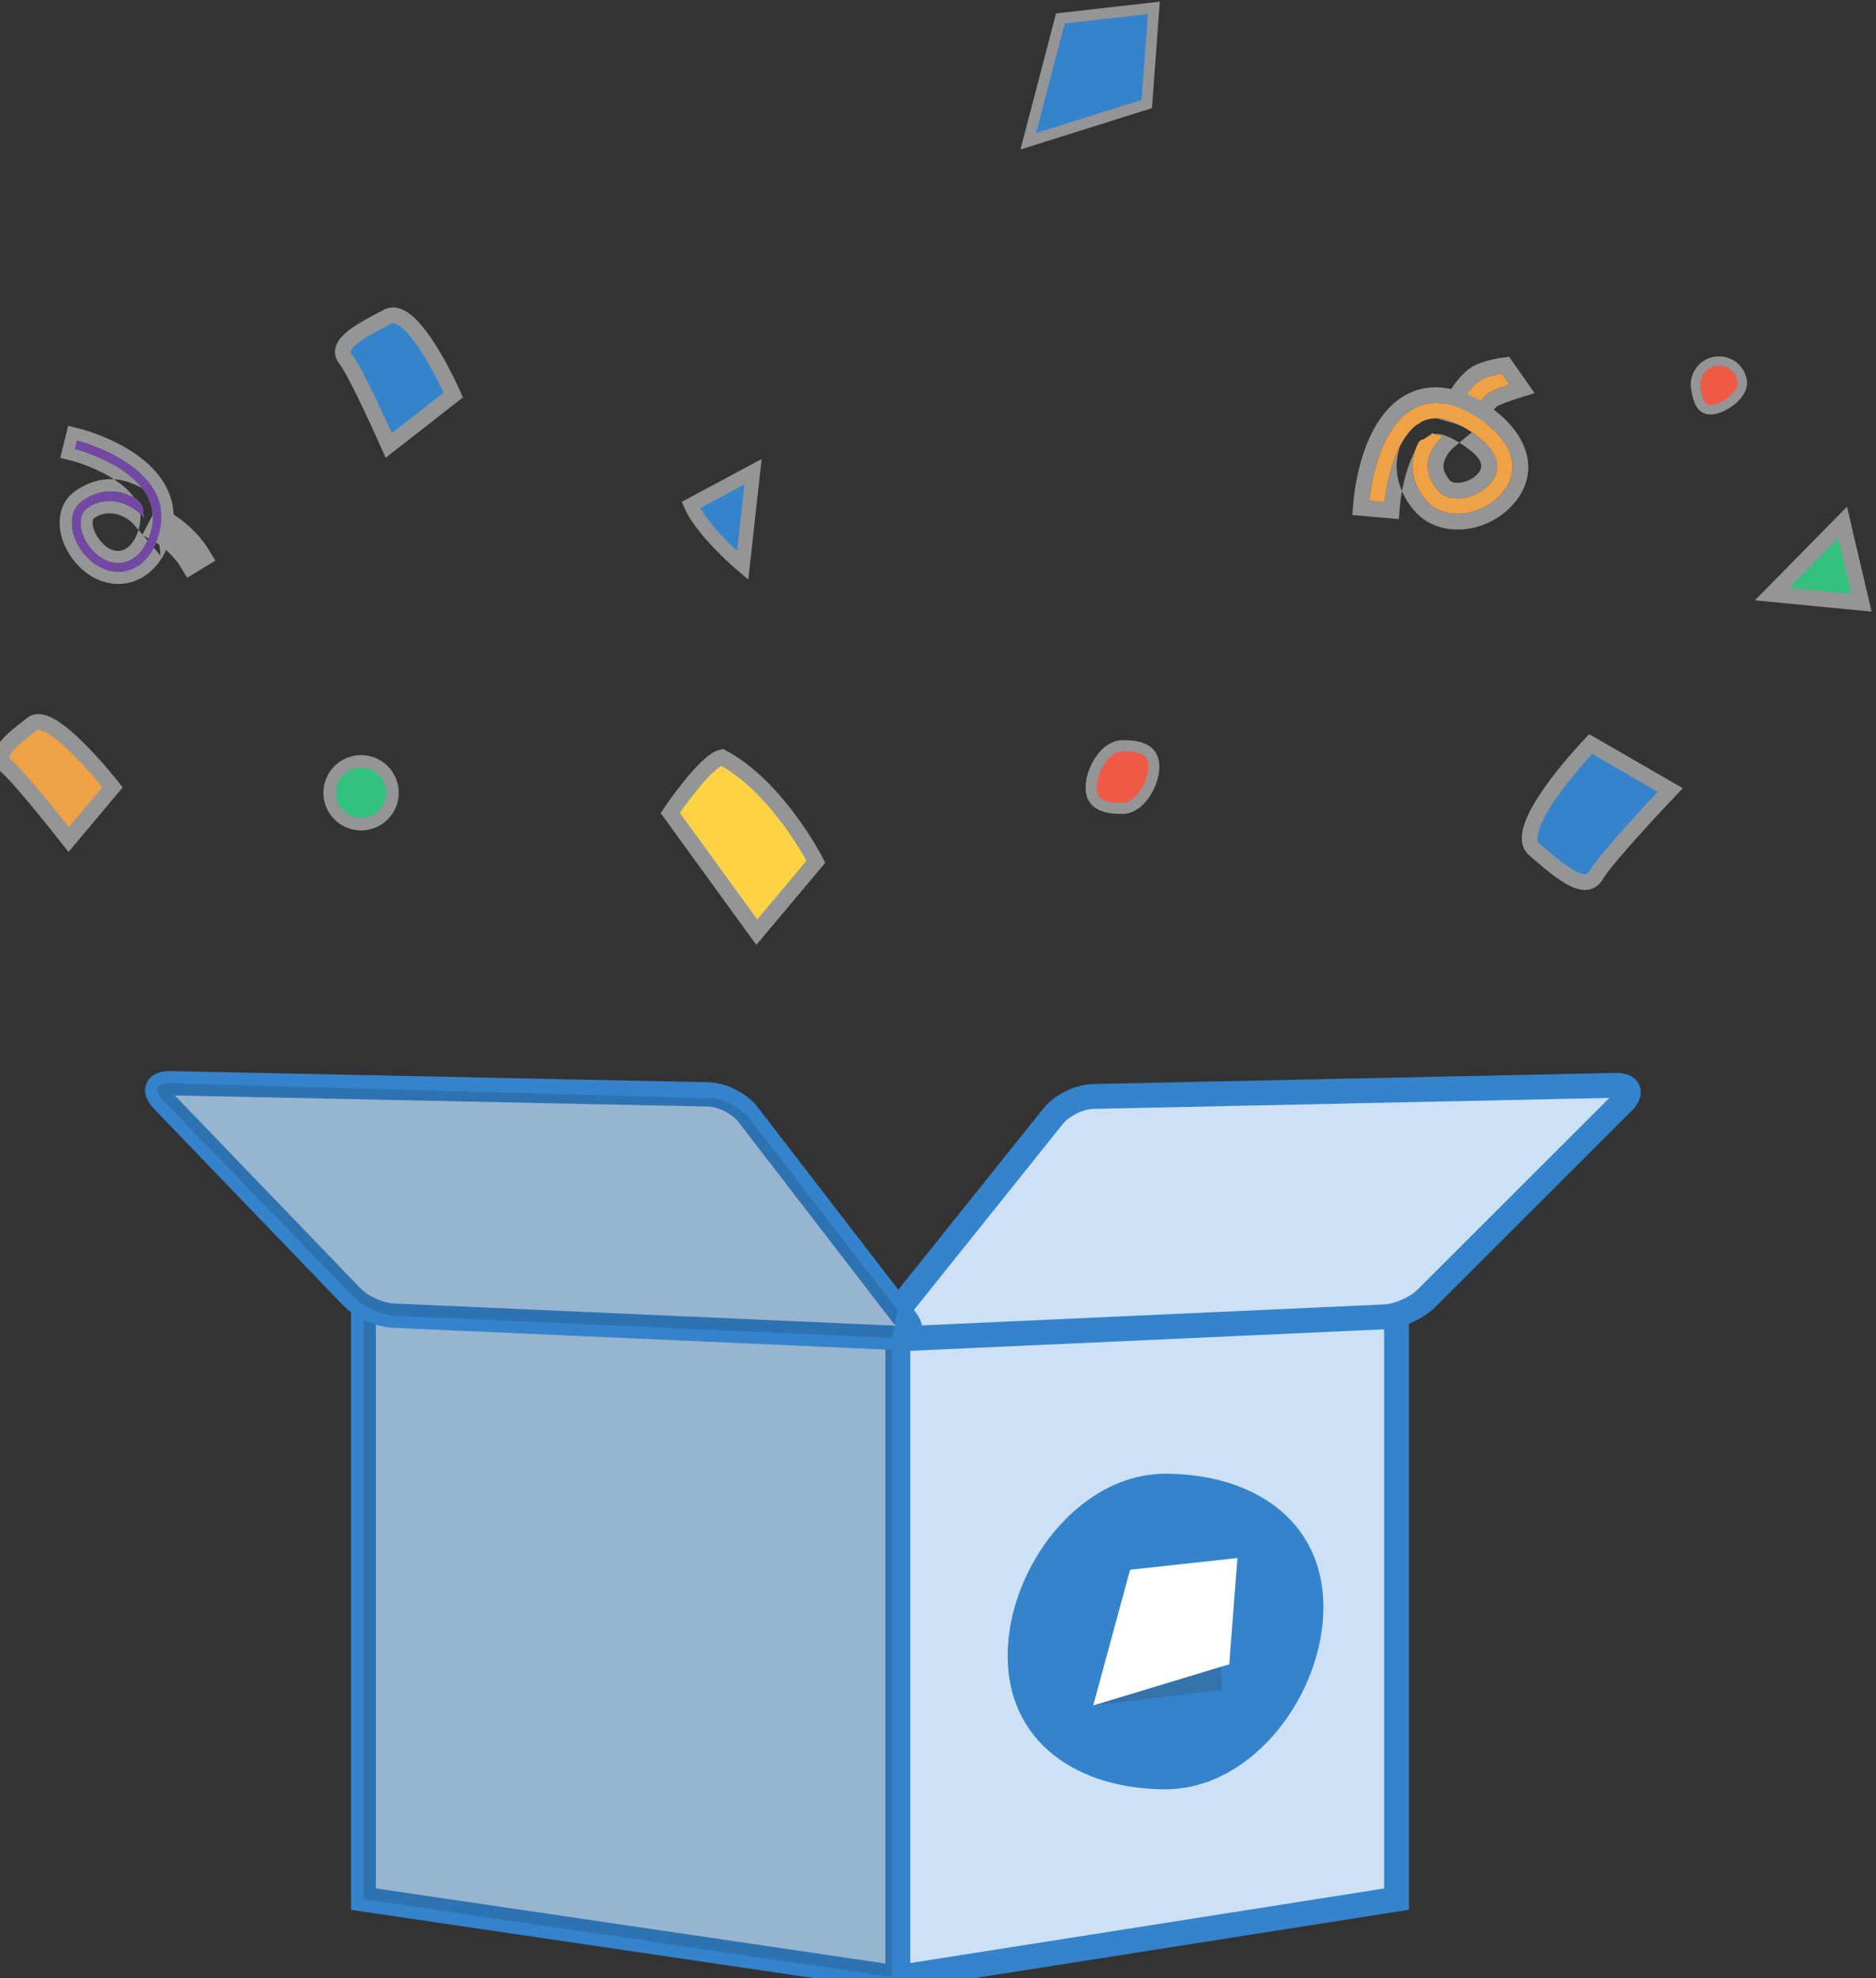 <?xml version="1.0" encoding="UTF-8" standalone="no"?>
<svg width="239px" height="252px" viewBox="0 0 239 252" version="1.1" xmlns="http://www.w3.org/2000/svg" xmlns:xlink="http://www.w3.org/1999/xlink">
    <rect x="0" y="0" width="239" height="252" fill="#333333" stroke="none"/>
    <!-- Generator: Sketch 3.6.1 (26313) - http://www.bohemiancoding.com/sketch -->
    <title>SVG / Ill Workshoip</title>
    <desc>Created with Sketch.</desc>
    <defs></defs>
    <g id="Desktop" stroke="none" stroke-width="1" fill="none" fill-rule="evenodd">
        <g id="Home" transform="translate(-332, -4215)">
            <g id="Sub-Services" transform="translate(206, 4216)">
                <g id="SVG-/-Ill-Workshoip" transform="translate(124, 0)">
                    <g id="pk-box" transform="translate(22, 137)">
                        <path d="M92.444,71.129 L92.444,29.712 L157.919,26.532 L157.919,103.953 L94.569,113.921 C93.701,114.058 92.984,113.458 92.968,112.588 C92.968,112.588 92.444,84.671 92.444,71.129 Z" id="Rectangle-835" stroke="#3483CB" stroke-width="3.168" fill="#CCE1F6"></path>
                        <path d="M26.301,28.831 L94.387,26.532 L94.387,103.953 L26.301,113.994 L26.301,28.831 Z" id="Rectangle-835" stroke="#3483CB" stroke-width="3.168" fill="#CCE1F6" transform="translate(60.344, 70.263) scale(-1, 1) translate(-60.344, -70.263) "></path>
                        <path d="M114.189,4.175 C115.258,2.84 117.514,1.728 119.218,1.692 L185.848,0.275 C187.557,0.239 187.963,1.188 186.753,2.397 L161.694,27.442 C160.485,28.65 158.112,29.693 156.421,29.769 L94.419,32.586 C92.716,32.663 92.203,31.642 93.27,30.309 L114.189,4.175 Z" id="Rectangle-837" stroke="#3483CB" stroke-width="3.168" fill="#CCE1F6"></path>
                        <path d="M26.301,28.797 L93.635,26.532 L93.635,103.953 L26.301,113.873 L26.301,28.797 Z" id="Rectangle-835" fill-opacity="0.3" fill="#1B4A75" transform="translate(59.968, 70.203) scale(-1, 1) translate(-59.968, -70.203) "></path>
                        <g id="Group-4">
                            <path d="M20.73,3.946 C21.773,2.592 23.998,1.465 25.715,1.429 L94.339,0.003 C96.049,-0.032 96.473,0.938 95.287,2.171 L71.154,27.245 C69.967,28.478 67.616,29.539 65.915,29.614 L1.768,32.45 C0.061,32.526 -0.477,31.489 0.566,30.134 L20.73,3.946 Z" id="Rectangle-837" stroke="#3483CB" stroke-width="3.094" fill="#CCE1F6" transform="translate(47.997, 16.228) scale(-1, 1) translate(-47.997, -16.228) "></path>
                            <path d="M18.966,4.463 C20.012,3.11 22.242,1.975 23.951,1.927 L92.76,0.004 C94.467,-0.043 94.88,0.919 93.695,2.14 L69.319,27.265 C68.128,28.493 65.776,29.55 64.073,29.626 L0.798,32.451 L0.036,28.951 L18.966,4.463 Z" id="Rectangle-837" fill-opacity="0.3" fill="#1B4A75" transform="translate(47.203, 16.227) scale(-1, 1) translate(-47.203, -16.227) "></path>
                        </g>
                        <g id="PK-Kite_W-B" transform="translate(108.378, 49.759)">
                            <path d="M20.111,40.198 C31.217,40.198 40.221,28.102 40.221,17.002 C40.221,5.902 31.217,0 20.111,0 C9.004,0 0,12.095 0,23.196 C0,34.296 9.004,40.198 20.111,40.198 Z" id="Oval" fill="#3483CB"></path>
                            <path d="M15.594,12.23 L10.894,29.523 L28.228,24.277 L29.266,10.736 L15.594,12.23 Z" id="Shape" fill="#FFFFFF"></path>
                            <path d="M27.252,27.541 L27.19,24.582 L10.894,29.523 L27.252,27.541 Z" id="Shape" fill="#343434" opacity="0.2"></path>
                        </g>
                    </g>
                    <path d="M145,102 C147.209,102 149,98.876 149,96.667 C149,94.458 147.209,94 145,94 C142.791,94 141,97.124 141,99.333 C141,101.542 142.791,102 145,102 Z" id="Oval-142" stroke="#939597" stroke-width="1.4" fill="#EF5A46"></path>
                    <path d="M89.123,97.742 C90.786,96.404 98.796,97.242 98.796,97.242 L103.345,115.46 L91.626,115.46 C91.626,115.46 87.446,105.594 89.123,97.742 Z" id="Rectangle-841" stroke="#939597" stroke-width="2" fill="#FDD345" transform="translate(96.035, 106.221) scale(-1, 1) rotate(50) translate(-96.035, -106.221) "></path>
                    <path d="M198.513,95.29 L210.232,95.29 C210.232,95.29 213.775,109.725 209.742,110.493 C205.71,111.262 201.272,112.188 201.272,109.432 C201.272,106.677 198.513,95.29 198.513,95.29 Z" id="Rectangle-841" stroke="#939597" stroke-width="2" fill="#3483CB" transform="translate(205.092, 103.288) scale(1, -1) rotate(-210) translate(-205.092, -103.288) "></path>
                    <path d="M3.766,90.971 L12.463,90.971 C12.463,90.971 15.093,103.327 12.1,103.984 C9.107,104.642 5.814,105.435 5.814,103.076 C5.814,100.717 3.766,90.971 3.766,90.971 Z" id="Rectangle-841" stroke="#939597" stroke-width="2" fill="#EFA146" transform="translate(8.648, 97.816) scale(1, -1) rotate(-310) translate(-8.648, -97.816) "></path>
                    <path d="M46.067,39.9 L56.504,39.9 C56.504,39.9 59.659,52.257 56.068,52.914 C52.477,53.571 48.524,54.364 48.524,52.006 C48.524,49.647 46.067,39.9 46.067,39.9 Z" id="Rectangle-841" stroke="#939597" stroke-width="2" fill="#3483CB" transform="translate(51.926, 46.746) scale(1, -1) rotate(38) translate(-51.926, -46.746) "></path>
                    <path d="M92.667,59 C91,62.333 91,69 91,69 L101,62.333 C101,62.333 92.667,59 92.667,59 Z" id="Path-4020" stroke="#939597" stroke-width="1.82" fill="#3483CB" transform="translate(96, 64) rotate(-50) translate(-96, -64) "></path>
                    <path d="M229.498,66.86 L231.824,79.473 L239.264,70.772 L229.498,66.86 Z" id="Path-4020" stroke="#939597" stroke-width="2" fill="#34C17D" transform="translate(234.381, 73.167) rotate(-305) translate(-234.381, -73.167) "></path>
                    <g id="Group-23" transform="translate(187.009, 57.498) rotate(-130) translate(-187.009, -57.498) translate(176.509, 42.998)">
                        <path d="M13.604,21.179 C13.844,21.902 13.988,22.619 13.988,23.26 C13.988,23.999 13.086,26.194 13.086,26.194 L14.787,26.342 C14.787,26.342 15.941,24.478 15.941,23.26 C15.941,22.38 15.758,21.467 15.457,20.56 C15.278,20.023 15.097,19.602 14.969,19.346 L13.223,20.22 C13.312,20.399 13.457,20.738 13.604,21.179 L13.604,21.179 Z M11.706,21.811 L11.706,21.811 C11.605,21.508 11.498,21.244 11.433,21.114 L10.541,19.326 L12.327,18.432 L14.074,17.557 L15.864,16.661 L16.759,18.452 C16.954,18.842 17.165,19.361 17.354,19.929 C17.735,21.074 17.941,22.187 17.941,23.26 C17.941,23.789 17.837,24.327 17.656,24.895 C17.529,25.292 17.366,25.695 17.176,26.103 C16.922,26.648 16.669,27.1 16.487,27.395 L15.839,28.442 L14.613,28.335 L12.912,28.186 L10.204,27.95 L11.236,25.434 C11.26,25.377 11.305,25.265 11.363,25.115 C11.461,24.862 11.559,24.599 11.65,24.341 C11.693,24.218 11.734,24.099 11.771,23.985 C11.905,23.575 11.988,23.24 11.988,23.26 C11.988,22.875 11.893,22.372 11.706,21.811 L11.706,21.811 Z" id="Path-4023" fill="#939597"></path>
                        <path d="M13.604,21.179 C13.844,21.902 13.988,22.619 13.988,23.26 C13.988,23.999 13.086,26.194 13.086,26.194 L14.787,26.342 C14.787,26.342 15.941,24.478 15.941,23.26 C15.941,22.38 15.758,21.467 15.457,20.56 C15.278,20.023 15.097,19.602 14.969,19.346 L13.223,20.22 C13.312,20.399 13.457,20.738 13.604,21.179 Z" id="Path-4023" fill="#EFA146"></path>
                        <path d="M12.621,5.221 C13.209,5.897 13.797,6.643 14.345,7.436 C15.525,9.143 16.345,10.816 16.648,12.333 C17.207,15.129 15.992,17.157 12.235,18.411 C7.594,19.96 5.209,18.686 4.972,15.835 C4.751,13.181 6.533,10.537 8.637,10.537 C10.817,10.537 12.135,11.417 12.891,12.93 C13.164,13.477 13.342,14.073 13.442,14.671 C13.501,15.026 13.52,15.294 13.52,15.427 L14.638,14.671 C14.638,12.715 15.267,13.316 14.638,12.056 C13.562,9.902 11.584,8.581 8.637,8.581 C5.236,8.581 2.719,12.315 3.025,15.997 C3.376,20.208 7.088,22.19 12.852,20.266 C17.532,18.704 19.318,15.725 18.563,11.949 C18.2,10.128 17.27,8.23 15.95,6.322 C15.359,5.466 14.726,4.664 14.094,3.937 C13.712,3.498 13.412,3.178 13.234,3 L11.853,4.383 C12,4.531 12.27,4.818 12.621,5.221 L12.621,5.221 Z M11.112,6.534 L11.112,6.534 C10.83,6.21 10.582,5.941 10.438,5.796 L9.026,4.383 L10.438,2.97 L11.819,1.587 L13.234,0.17 L14.649,1.587 C14.895,1.833 15.233,2.2 15.603,2.624 C16.312,3.44 16.984,4.3 17.596,5.185 C19.116,7.384 20.115,9.506 20.525,11.557 C21.509,16.487 18.954,20.338 13.485,22.163 C6.779,24.402 1.516,21.972 1.032,16.163 C0.626,11.28 4.051,6.581 8.637,6.581 C12.223,6.581 14.961,8.227 16.427,11.162 C16.862,12.033 17.02,12.614 16.864,13.384 C16.821,13.598 16.69,13.991 16.702,13.948 C16.663,14.085 16.638,14.285 16.638,14.671 L16.638,15.732 L15.758,16.327 L14.641,17.083 L11.52,19.194 L11.52,15.427 C11.52,15.38 11.504,15.208 11.469,14.999 C11.397,14.565 11.272,14.165 11.101,13.824 C10.655,12.93 9.986,12.537 8.637,12.537 C7.869,12.537 6.83,14.051 6.965,15.669 C7.089,17.16 8.262,17.628 11.601,16.514 C14.336,15.601 15.055,14.565 14.687,12.724 C14.453,11.554 13.777,10.131 12.699,8.573 C12.216,7.874 11.679,7.186 11.112,6.534 L11.112,6.534 Z" id="Path-4022" fill="#939597"></path>
                        <path d="M12.621,5.221 C13.209,5.897 13.797,6.643 14.345,7.436 C15.525,9.143 16.345,10.816 16.648,12.333 C17.207,15.129 15.992,17.157 12.235,18.411 C7.594,19.96 5.209,18.686 4.972,15.835 C4.751,13.181 6.533,10.537 8.637,10.537 C10.817,10.537 12.135,11.417 12.891,12.93 C13.164,13.477 13.342,14.073 13.442,14.671 C13.501,15.026 13.52,15.294 13.52,15.427 L14.638,14.671 C14.638,12.715 15.267,13.316 14.638,12.056 C13.562,9.902 11.584,8.581 8.637,8.581 C5.236,8.581 2.719,12.315 3.025,15.997 C3.376,20.208 7.088,22.19 12.852,20.266 C17.532,18.704 19.318,15.725 18.563,11.949 C18.2,10.128 17.27,8.23 15.95,6.322 C15.359,5.466 14.726,4.664 14.094,3.937 C13.712,3.498 13.412,3.178 13.234,3 L11.853,4.383 C12,4.531 12.27,4.818 12.621,5.221 Z" id="Path-4022" fill="#EFA146"></path>
                    </g>
                    <g id="Group-24" transform="translate(19.5, 63.5) rotate(-180) translate(-19.5, -63.5) translate(9, 53)">
                        <path d="M7.785,7.489 C7.696,7.443 7.524,7.344 7.289,7.193 C6.891,6.939 6.47,6.635 6.044,6.282 C5.089,5.49 4.257,4.572 3.631,3.536 L2.701,4.098 C3.395,5.248 4.308,6.254 5.35,7.119 C5.813,7.503 6.27,7.833 6.704,8.111 C6.968,8.279 7.167,8.394 7.284,8.454 L7.785,7.489 L7.785,7.489 L7.785,7.489 Z M8.507,6.106 L8.507,6.106 L9.888,6.826 L9.17,8.209 L8.668,9.174 L7.948,10.56 L6.563,9.838 C6.381,9.743 6.136,9.599 5.864,9.425 C5.356,9.1 4.848,8.73 4.354,8.32 C3.14,7.312 2.13,6.17 1.366,4.905 L0.56,3.57 L1.894,2.763 L2.825,2.201 L4.16,1.394 L4.967,2.73 C5.477,3.575 6.178,4.366 7.04,5.081 C7.399,5.379 7.767,5.648 8.129,5.879 C8.301,5.989 8.443,6.073 8.507,6.106 L8.507,6.106 Z" id="Path-4025" fill="#939597"></path>
                        <path d="M6.946,8.379 C6.885,8.299 6.771,8.137 6.621,7.901 C6.368,7.503 6.115,7.049 5.878,6.549 C5.347,5.427 4.981,4.244 4.852,3.041 L3.771,3.157 C3.915,4.493 4.316,5.79 4.895,7.015 C5.152,7.558 5.428,8.051 5.704,8.485 C5.871,8.749 6.004,8.938 6.084,9.042 L6.946,8.379 L6.946,8.379 Z" id="Path-4025" stroke="#939597" stroke-width="1.56" fill="#7348A4" transform="translate(5.359, 6.041) rotate(-25) translate(-5.359, -6.041) "></path>
                        <path d="M18.017,17.682 C17.674,17.581 17.291,17.456 16.878,17.308 C15.698,16.885 14.519,16.36 13.422,15.73 C9.399,13.417 7.584,10.41 9.031,6.545 C10.618,2.308 14.549,2.373 16.772,5.576 C18.015,7.368 18.086,9.423 16.903,10.265 C14.354,12.079 11.24,10.905 9.674,9.083 L9.832,10.432 C10.363,11.469 11.026,11.657 11.854,11.997 C13.451,12.653 15.53,12.577 17.533,11.152 C19.3,9.894 19.207,7.178 17.664,4.955 C14.986,1.095 9.942,1.012 8.013,6.163 C6.34,10.631 8.45,14.126 12.881,16.674 C14.039,17.339 15.275,17.89 16.512,18.333 C16.944,18.488 17.346,18.619 17.708,18.726 C17.927,18.791 18.085,18.834 18.173,18.856 L18.437,17.8 C18.364,17.782 18.22,17.743 18.017,17.682 L18.017,17.682 Z M18.46,16.187 L18.46,16.187 C18.621,16.234 18.751,16.271 18.816,16.287 L20.328,16.665 L19.95,18.178 L19.687,19.234 L19.309,20.749 L17.794,20.369 C17.666,20.337 17.48,20.286 17.264,20.222 C16.858,20.101 16.428,19.96 15.985,19.801 C14.607,19.307 13.299,18.714 12.104,18.026 C6.808,14.982 4.66,10.67 6.552,5.616 C8.848,-0.514 15.419,-1.017 18.946,4.066 C20.976,6.99 20.96,10.628 18.437,12.423 C16.144,14.055 13.518,14.366 11.262,13.441 C11.192,13.412 10.944,13.312 10.901,13.295 C9.718,12.813 9.029,12.285 8.444,11.143 L8.315,10.892 L8.282,10.613 L8.125,9.264 L7.532,4.195 L10.857,8.066 C12.185,9.611 14.417,10.12 15.999,8.994 C16.343,8.749 16.31,7.647 15.49,6.466 C13.84,4.087 11.551,4.265 10.492,7.092 C9.406,9.992 10.579,12.296 14.2,14.377 C15.171,14.936 16.255,15.427 17.404,15.84 C17.774,15.972 18.13,16.089 18.46,16.187 L18.46,16.187 Z" id="Path-4024" fill="#939597"></path>
                        <path d="M18.017,17.682 C17.674,17.581 17.291,17.456 16.878,17.308 C15.698,16.885 14.519,16.36 13.422,15.73 C9.399,13.417 7.584,10.41 9.031,6.545 C10.618,2.308 14.549,2.373 16.772,5.576 C18.015,7.368 18.086,9.423 16.903,10.265 C14.354,12.079 11.24,10.905 9.674,9.083 L9.832,10.432 C10.363,11.469 11.026,11.657 11.854,11.997 C13.451,12.653 15.53,12.577 17.533,11.152 C19.3,9.894 19.207,7.178 17.664,4.955 C14.986,1.095 9.942,1.012 8.013,6.163 C6.34,10.631 8.45,14.126 12.881,16.674 C14.039,17.339 15.275,17.89 16.512,18.333 C16.944,18.488 17.346,18.619 17.708,18.726 C17.927,18.791 18.085,18.834 18.173,18.856 L18.437,17.8 C18.364,17.782 18.22,17.743 18.017,17.682 Z" id="Path-4024" fill="#7348A4"></path>
                    </g>
                    <circle id="Oval-143" stroke="#939597" stroke-width="1.6" fill="#34C17D" cx="48" cy="100" r="4"></circle>
                    <path d="M221,51 C222.657,51 224,49.657 224,48 C224,46.343 223.857,45 222.2,45 C220.543,45 218,46.343 218,48 C218,49.657 219.343,51 221,51 Z" id="Oval-143" stroke="#939597" stroke-width="1.2" fill="#EF5A46" transform="translate(221, 48) rotate(-190) translate(-221, -48) "></path>
                    <path d="M137.093,1.352 L133,17 L148.096,12.253 L149,0 L137.093,1.352 Z" id="Shape" stroke="#939597" stroke-width="1.4" fill="#3483CB"></path>
                </g>
            </g>
        </g>
    </g>
</svg>